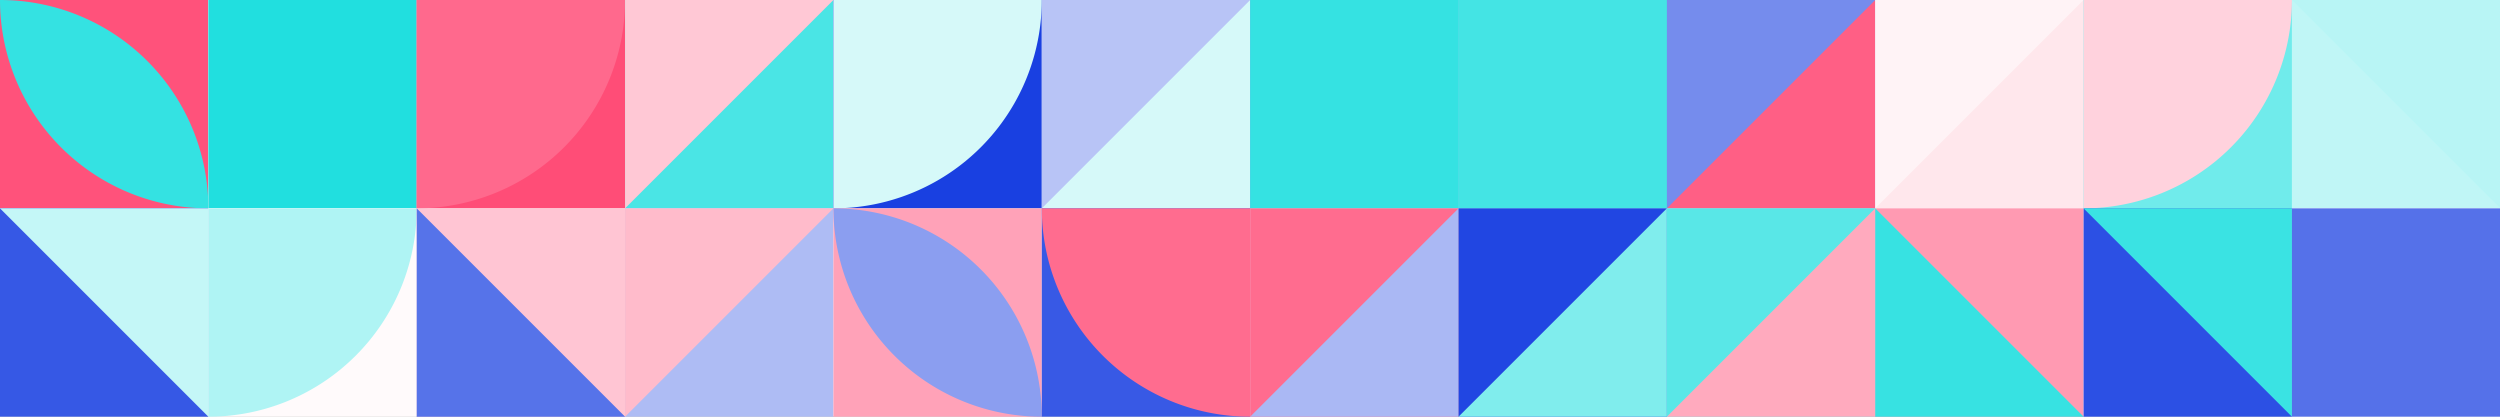 <?xml version="1.0" standalone="no"?><svg xmlns:xlink="http://www.w3.org/1999/xlink" xmlns="http://www.w3.org/2000/svg" viewBox="0 0 1646 274.328" preserveAspectRatio="xMaxYMax slice"><rect x="0" y="0" width="1646" height="274.328" fill="#333333" stroke="none"/><g transform="scale(1.462)"><rect x="0" y="0" width="1126" height="187.667" fill="#ffffff"/><rect x="0" y="0" width="93.83" height="93.83" fill="#ff527b"/><path d="M 0 0 A 93.83 93.83 0 0 1  93.83 93.83 L 0 0 A 93.83 93.83 0 0 0 93.83 93.83" fill="#34e2e2"/><rect x="93.83" y="0" width="93.83" height="93.83" fill="#ffffff"/><rect x="93.83" y="0" width="93.83" height="93.83" fill="#21dfdf"/><rect x="187.67" y="0" width="93.83" height="93.83" fill="#ff4d77"/><path d="M 187.67 93.83 A 93.83 93.83 0 0 0 281.5 0 L 187.67 0" fill="#ff698d"/><rect x="281.5" y="0" width="93.83" height="93.83" fill="#4ae5e5"/><polygon points="281.5,0 375.33,0 281.5,93.83" fill="#ffc8d5"/><rect x="375.33" y="0" width="93.83" height="93.83" fill="#1940e1"/><path d="M 375.33 93.83 A 93.83 93.83 0 0 0 469.16 0 L 375.33 0" fill="#d6f9f9"/><rect x="469.17" y="0" width="93.83" height="93.83" fill="#b8c4f6"/><polygon points="563,0 563,93.83 469.17,93.83" fill="#d6f9f9"/><rect x="563" y="0" width="93.83" height="93.83" fill="#8599ef"/><rect x="563" y="0" width="93.83" height="93.83" fill="#35e2e2"/><rect x="656.83" y="0" width="93.83" height="93.83" fill="#21dfdf"/><rect x="656.83" y="0" width="93.83" height="93.83" fill="#44e4e4"/><rect x="750.67" y="0" width="93.83" height="93.83" fill="#758ced"/><polygon points="844.5,0 844.5,93.83 750.67,93.83" fill="#ff5f85"/><rect x="844.5" y="0" width="93.83" height="93.83" fill="#fff3f6"/><polygon points="938.33,0 938.33,93.83 844.5,93.83" fill="#ffe7ec"/><rect x="938.33" y="0" width="93.83" height="93.83" fill="#70ebeb"/><path d="M 938.33 93.83 A 93.83 93.83 0 0 0 1032.16 0 L 938.33 0" fill="#ffd2dd"/><rect x="1032.17" y="0" width="93.83" height="93.83" fill="#c0f6f6"/><polygon points="1032.17,0 1126,0 1126,93.83" fill="#b8f5f5"/><rect x="0" y="93.83" width="93.83" height="93.83" fill="#3658e5"/><polygon points="0,93.83 93.83,93.83 93.83,187.66" fill="#c4f7f7"/><rect x="93.83" y="93.83" width="93.83" height="93.83" fill="#fffafb"/><path d="M 93.83 187.66 A 93.83 93.83 0 0 0 187.66 93.83 L 93.83 93.83" fill="#aff4f4"/><rect x="187.67" y="93.83" width="93.83" height="93.83" fill="#ffc5d3"/><polygon points="187.67,93.83 281.5,187.66 187.67,187.66" fill="#5673e9"/><rect x="281.5" y="93.83" width="93.83" height="93.83" fill="#aebcf4"/><polygon points="281.5,93.83 375.33,93.83 281.5,187.66" fill="#ffbbcb"/><rect x="375.33" y="93.83" width="93.83" height="93.83" fill="#ffa2b8"/><path d="M 375.33 93.83 A 93.83 93.83 0 0 1  469.16 187.66 L 375.33 93.83 A 93.83 93.83 0 0 0 469.16 187.66" fill="#8b9ef0"/><rect x="469.17" y="93.83" width="93.83" height="93.83" fill="#3859e5"/><path d="M 469.17 93.83 A 93.83 93.83 0 0 0 563 187.66 L 563 93.83" fill="#ff6c8f"/><rect x="563" y="93.83" width="93.83" height="93.83" fill="#ff6c8f"/><polygon points="656.83,93.83 656.83,187.66 563,187.66" fill="#aab8f4"/><rect x="656.83" y="93.83" width="93.83" height="93.83" fill="#2146e2"/><polygon points="750.66,93.83 750.66,187.66 656.83,187.66" fill="#80eded"/><rect x="750.67" y="93.83" width="93.83" height="93.83" fill="#59e7e7"/><polygon points="844.5,93.83 844.5,187.66 750.67,187.66" fill="#ffaabe"/><rect x="844.5" y="93.83" width="93.83" height="93.83" fill="#ff9ab2"/><polygon points="844.5,93.83 938.33,187.66 844.5,187.66" fill="#37e2e2"/><rect x="938.33" y="93.83" width="93.83" height="93.83" fill="#2c50e4"/><polygon points="938.33,93.83 1032.16,93.83 1032.16,187.66" fill="#3ae3e3"/><rect x="1032.17" y="93.83" width="93.83" height="93.83" fill="#ffffff"/><rect x="1032.17" y="93.83" width="93.83" height="93.83" fill="#5571e9"/></g></svg>